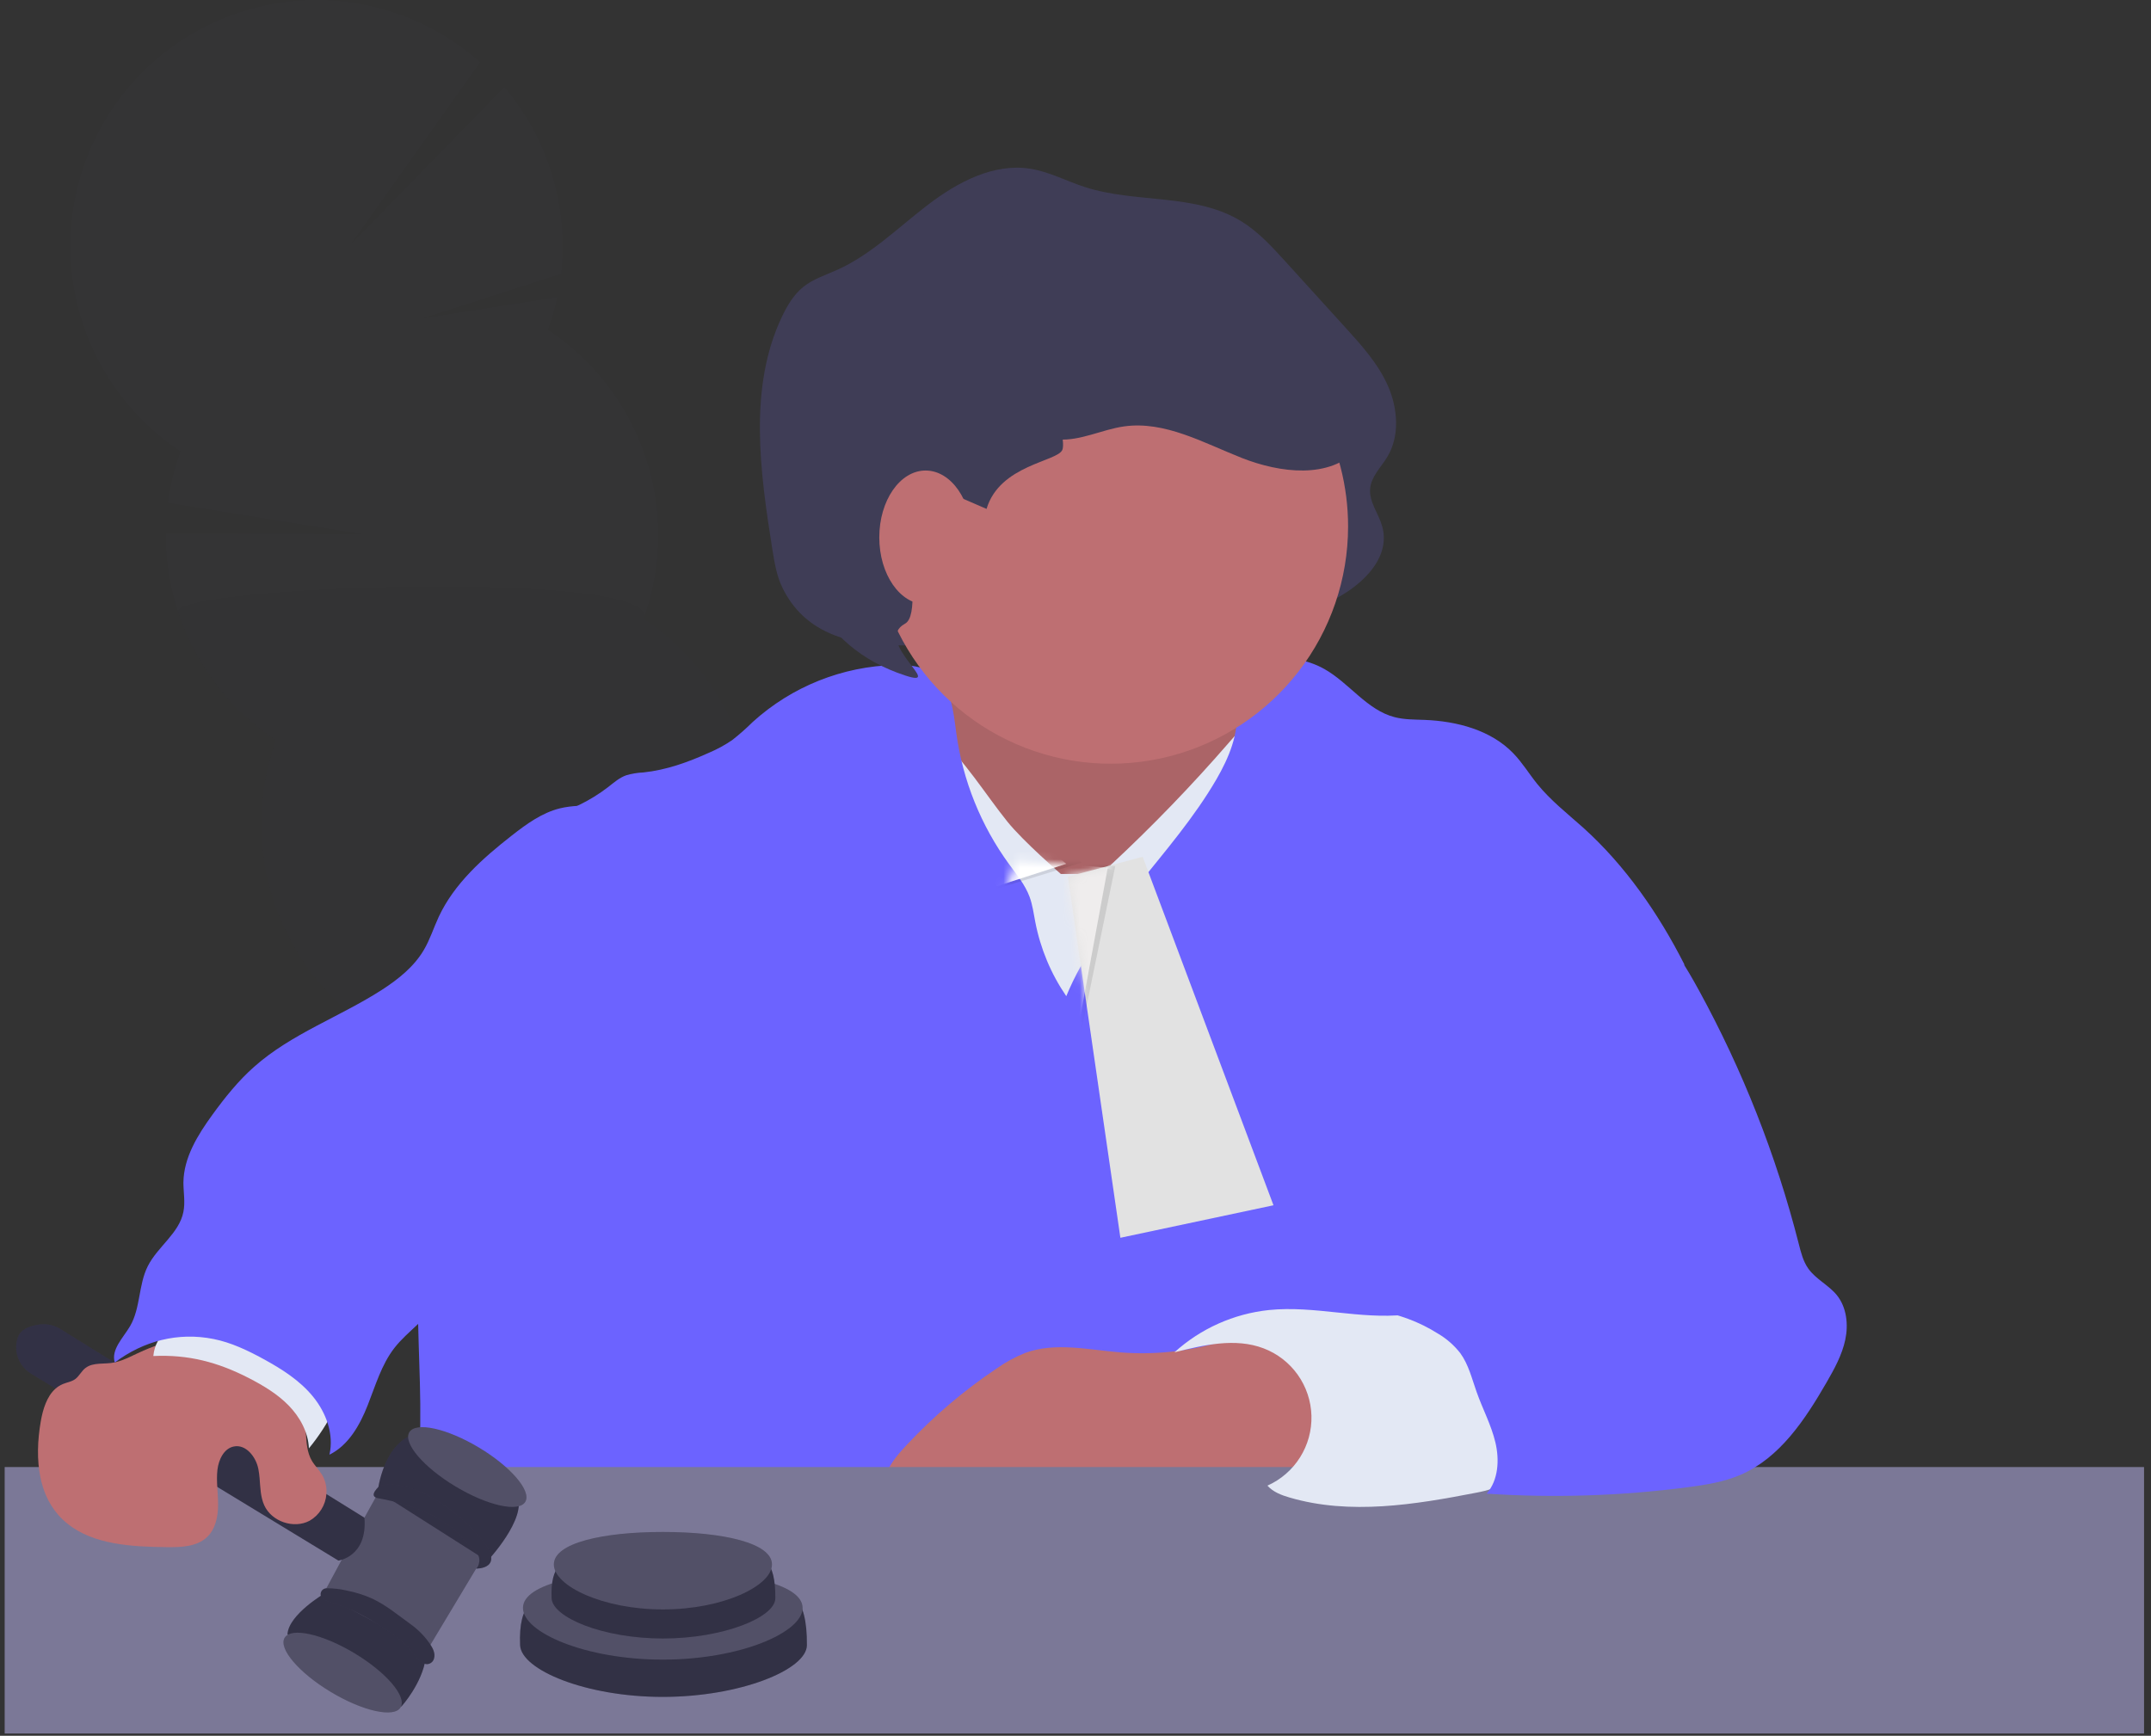 <svg width="254" height="205" viewBox="0 0 254 205" fill="none" xmlns="http://www.w3.org/2000/svg">
<rect x="0" y="0" width="254" height="205" fill="#333333" stroke="none"/>
<g opacity="0.1">
<path opacity="0.1" d="M70.413 147.966C70.499 148.213 70.588 148.452 70.691 148.685C72.521 147.251 74.293 145.771 76.008 144.245C77.034 143.788 77.881 143.008 78.423 142.025C78.916 141.559 79.408 141.081 79.893 140.607C79.683 140.371 79.458 140.15 79.219 139.943C77.576 138.503 75.545 137.898 73.688 138.512C71.832 139.125 70.563 140.82 70.1 142.952C69.755 144.621 69.864 146.353 70.413 147.966Z" fill="#3F3D56"/>
<path opacity="0.1" d="M67.366 138.747C67.885 140.366 68.827 141.818 70.094 142.952C71.737 144.387 73.766 144.994 75.625 144.378C75.753 144.334 75.875 144.287 76.002 144.237C77.028 143.78 77.876 143 78.417 142.017C78.789 141.368 79.058 140.666 79.213 139.935C79.534 138.266 79.422 136.542 78.888 134.928C78.353 133.314 77.415 131.864 76.161 130.716C74.515 129.276 72.486 128.671 70.63 129.284C68.773 129.897 67.505 131.593 67.041 133.724C66.699 135.398 66.811 137.132 67.366 138.747Z" fill="#3F3D56"/>
<path opacity="0.1" d="M72.566 135.176C75.749 134.124 77.213 129.894 75.836 125.728C74.459 121.561 70.762 119.036 67.579 120.088C64.397 121.14 62.933 125.371 64.31 129.537C65.687 133.703 69.384 136.228 72.566 135.176Z" fill="#3F3D56"/>
<path opacity="0.1" d="M69.52 125.958C72.703 124.906 74.166 120.676 72.789 116.509C71.412 112.343 67.716 109.818 64.533 110.87C61.35 111.922 59.887 116.152 61.264 120.319C62.641 124.485 66.337 127.01 69.52 125.958Z" fill="#3F3D56"/>
<path opacity="0.1" d="M66.472 116.74C69.655 115.688 71.119 111.458 69.742 107.291C68.365 103.125 64.668 100.6 61.486 101.652C58.303 102.704 56.839 106.934 58.216 111.101C59.593 115.267 63.29 117.792 66.472 116.74Z" fill="#3F3D56"/>
<path opacity="0.1" d="M64.699 38.966C65.157 37.703 65.528 36.411 65.809 35.098L49.846 37.617L66.262 32.325C66.701 28.388 66.333 24.403 65.18 20.613C64.028 16.823 62.114 13.307 59.557 10.282L41.357 28.942L56.693 7.351C53.71 4.701 50.214 2.692 46.422 1.451C42.629 0.21 38.622 -0.237 34.65 0.138C30.677 0.513 26.824 1.702 23.331 3.63C19.838 5.559 16.779 8.186 14.345 11.348C11.911 14.51 10.154 18.139 9.184 22.009C8.213 25.88 8.05 29.908 8.704 33.845C9.358 37.781 10.816 41.54 12.986 44.889C15.156 48.237 17.992 51.103 21.318 53.308C20.606 55.274 20.108 57.311 19.833 59.383L42.867 63.096L19.586 62.991C19.552 67.827 20.725 72.595 22.998 76.863C25.271 81.132 28.573 84.766 32.604 87.437C30.749 92.567 30.374 98.115 31.522 103.447C32.671 108.78 35.297 113.682 39.1 117.592C42.904 121.502 47.73 124.264 53.029 125.56C58.327 126.857 63.884 126.636 69.063 124.924C74.242 123.211 78.835 120.076 82.316 115.877C85.797 111.677 88.026 106.583 88.749 101.176C89.471 95.769 88.658 90.268 86.401 85.302C84.145 80.336 80.536 76.105 75.989 73.092C78.209 66.962 78.304 60.263 76.258 54.072C74.212 47.881 70.144 42.558 64.707 38.958L64.699 38.966Z" fill="#6C63FF"/>
<path opacity="0.1" d="M21.04 72.338C23.078 78.531 27.147 83.856 32.588 87.448C30.736 92.578 30.364 98.125 31.515 103.455C32.667 108.786 35.294 113.685 39.098 117.593C42.902 121.501 47.728 124.26 53.026 125.555C58.323 126.85 63.878 126.629 69.056 124.916C74.233 123.203 78.825 120.069 82.305 115.87C85.786 111.672 88.015 106.579 88.738 101.173C89.461 95.768 88.649 90.268 86.395 85.303C84.14 80.337 80.534 76.106 75.989 73.092C78.128 67.173 20.025 69.227 21.04 72.338Z" fill="black"/>
</g>
<path d="M92.402 69.435C91.711 68.025 91.453 66.435 91.203 64.875C89.738 55.667 88.367 45.727 92.346 37.382C92.974 36.069 93.734 34.792 94.844 33.896C96.032 32.939 97.505 32.483 98.882 31.862C102.878 30.064 106.097 26.836 109.611 24.158C113.124 21.48 117.365 19.246 121.669 19.929C123.889 20.281 125.943 21.391 128.096 22.088C134.179 24.058 141.201 22.773 146.665 26.189C148.638 27.424 150.248 29.186 151.829 30.929L158.887 38.7C160.799 40.803 162.747 42.96 163.904 45.596C165.061 48.233 165.306 51.482 163.832 53.941C163.091 55.182 161.92 56.256 161.792 57.712C161.654 59.294 162.802 60.654 163.222 62.181C164.332 66.213 160.26 69.674 156.547 71.266C145.327 76.067 132.983 75.515 121.106 75.318C112.261 75.166 97.503 79.808 92.402 69.435Z" fill="#3F3D56"/>
<path d="M111.655 89.391C110.875 91.253 109.199 92.569 107.542 93.726C105.885 94.883 104.118 95.985 102.122 96.079C105.638 100.6 110.448 103.925 115.149 107.18C117.339 108.692 119.559 110.202 122.056 111.057C124.349 111.839 126.788 112.034 129.186 112.361C132.238 112.78 135.277 113.427 138.344 113.299C143.808 113.072 149.034 110.316 152.658 106.22C156.283 102.123 158.358 96.784 158.919 91.336C156.976 91.306 155.184 90.226 153.616 89.05C151.698 87.615 149.9 85.955 148.662 83.904C147.322 81.684 146.719 79.109 146.109 76.586C139.64 76.392 133.171 76.201 126.699 76.326C124.343 76.37 121.981 76.462 119.684 77.047C117.494 77.602 112.921 79.034 111.586 81.007C110.817 82.145 111.586 83.316 111.863 84.543C112.218 86.155 112.307 87.84 111.655 89.391Z" fill="#BE6F72"/>
<path opacity="0.1" d="M111.655 89.391C110.875 91.253 109.199 92.569 107.542 93.726C105.885 94.883 104.118 95.985 102.122 96.079C105.638 100.6 110.448 103.925 115.149 107.18C117.339 108.692 119.559 110.202 122.056 111.057C124.349 111.839 126.788 112.034 129.186 112.361C132.238 112.78 135.277 113.427 138.344 113.299C143.808 113.072 149.034 110.316 152.658 106.22C156.283 102.123 158.358 96.784 158.919 91.336C156.976 91.306 155.184 90.226 153.616 89.05C151.698 87.615 149.9 85.955 148.662 83.904C147.322 81.684 146.719 79.109 146.109 76.586C139.64 76.392 133.171 76.201 126.699 76.326C124.343 76.37 121.981 76.462 119.684 77.047C117.494 77.602 112.921 79.034 111.586 81.007C110.817 82.145 111.586 83.316 111.863 84.543C112.218 86.155 112.307 87.84 111.655 89.391Z" fill="black"/>
<path d="M118.973 97.059C120.824 99.359 125.267 103.217 125.267 103.217H130.208C130.208 103.217 130.24 103.014 131.217 102.104C136.095 97.564 140.727 92.767 145.093 87.734C146.461 86.155 147.868 84.51 149.742 83.591C151.434 98.865 151.876 114.252 151.063 129.598C151.071 129.887 151.004 130.174 150.868 130.43C150.577 130.872 149.966 130.935 149.436 130.955C133.77 131.543 117.477 132.015 103.13 125.682C104.126 122.726 103.962 119.529 104.059 116.41C104.218 111.295 105.106 106.231 106.332 101.272C106.935 98.838 107.62 96.426 108.347 94.028C108.952 92.019 109.413 88.478 110.764 86.96C113.872 89.735 116.362 93.812 118.973 97.059Z" fill="#E3E8F4"/>
<path d="M125.911 117.651C124.105 115.015 122.86 112.035 122.253 108.898C122.059 107.893 121.929 106.869 121.573 105.909C121.046 104.485 120.053 103.292 119.156 102.063C115.832 97.503 113.692 92.19 112.926 86.599C112.582 84.063 112.352 81.157 110.303 79.623C109.016 78.659 107.301 78.512 105.691 78.54C99.466 78.696 93.504 81.082 88.89 85.264C88.123 86.025 87.312 86.741 86.462 87.407C85.59 88.003 84.661 88.509 83.687 88.916C81.228 90.027 78.658 90.948 75.98 91.228C75.292 91.257 74.61 91.37 73.949 91.564C73.15 91.842 72.492 92.427 71.817 92.952C69.663 94.611 67.188 95.805 64.549 96.459C60.825 105.108 57.944 114.096 55.946 123.298C55.444 125.588 54.994 127.894 54.309 130.136C53.362 133.244 51.969 136.208 51.04 139.322C47.343 151.713 51.226 165.212 48.736 177.897L182.239 178.08C180.141 174.825 180.895 170.69 180.715 166.821C180.546 163.258 179.641 159.775 179.014 156.262C177.965 150.387 177.696 144.398 177.587 138.431C177.543 135.911 177.54 133.308 178.514 130.985C180.343 126.626 185.089 124.325 189.582 122.846C191.73 122.141 193.989 121.497 195.687 119.99C197.427 118.433 198.332 116.147 198.887 113.885C195.859 107.918 191.924 102.229 186.954 97.753C185.086 96.088 183.091 94.525 181.514 92.577C180.554 91.386 179.758 90.06 178.698 88.969C176.044 86.213 172.037 85.176 168.219 85.023C167.039 84.976 165.843 84.998 164.7 84.704C161.419 83.871 159.33 80.666 156.374 79.006C154.318 77.859 151.917 77.49 149.611 77.969C147.946 78.315 146.242 79.303 145.867 80.946C145.659 81.87 145.914 82.825 146.012 83.766C146.311 86.66 145.11 89.496 143.655 92.016C138.43 101.011 129.885 108.029 125.911 117.651Z" fill="#6C63FF"/>
<path d="M159.188 62.175C159.187 68.395 157.117 74.439 153.303 79.353C149.49 84.267 144.15 87.773 138.125 89.319C132.099 90.865 125.731 90.363 120.023 87.891C114.314 85.42 109.59 81.12 106.595 75.668C103.599 70.217 102.502 63.924 103.476 57.78C104.45 51.636 107.44 45.991 111.975 41.734C116.51 37.477 122.332 34.849 128.525 34.264C134.718 33.68 140.929 35.172 146.181 38.505C150.167 41.036 153.45 44.532 155.723 48.67C157.997 52.808 159.189 57.453 159.188 62.175Z" fill="#BE6F72"/>
<path d="M132.3 159.722C128.534 159.422 124.618 158.484 121.071 159.783C119.862 160.266 118.715 160.892 117.655 161.648C113.824 164.22 110.296 167.216 107.137 170.579C106.224 171.547 105.33 172.568 104.77 173.778C103.979 175.485 103.91 177.431 103.382 179.237C103.08 180.272 102.619 181.321 102.802 182.384C102.985 183.447 104.212 184.399 105.131 183.833C105.085 184.129 105.105 184.432 105.189 184.72C105.274 185.007 105.421 185.273 105.62 185.497C105.819 185.721 106.065 185.899 106.341 186.017C106.617 186.135 106.915 186.191 107.215 186.181C108.619 186.132 109.975 185.655 111.1 184.812C111.136 185.149 111.3 185.459 111.558 185.678C111.817 185.896 112.15 186.007 112.488 185.986C114.894 185.828 117.186 184.599 119.245 183.256C121.662 181.69 124.063 179.909 126.894 179.37C125.152 180.164 123.618 181.351 122.412 182.837C121.948 183.405 121.515 184.072 122.026 184.951C122.331 185.445 122.801 185.816 123.352 185.998C126.522 187.108 129.966 185.27 132.08 182.723C132.932 181.693 133.684 180.503 134.855 179.878C136.74 178.865 139.063 179.576 141.183 179.282C143.536 178.96 145.515 177.425 147.677 176.434C150.555 175.119 153.763 174.769 156.835 173.987C157.204 173.933 157.544 173.757 157.801 173.487C157.993 173.167 158.075 172.793 158.037 172.421C158.023 168.62 157.736 164.825 157.179 161.065C157.133 160.46 156.948 159.873 156.638 159.35C156.033 158.49 154.884 158.24 153.849 158.068C152.184 157.791 150.316 157.169 148.64 157.175C147.03 157.175 145.479 158.085 143.944 158.532C140.166 159.629 136.221 160.032 132.3 159.722Z" fill="#BE6F72"/>
<path d="M253.179 173.264H0.552V204.735H253.179V173.264Z" fill="#7B7897"/>
<path d="M149.855 154.719C145.695 155.155 141.782 156.905 138.682 159.714C142.143 158.84 145.867 157.977 149.203 159.242C150.828 159.859 152.233 160.944 153.24 162.36C154.247 163.776 154.812 165.46 154.861 167.197C154.91 168.934 154.443 170.647 153.517 172.118C152.592 173.589 151.251 174.752 149.664 175.46C150.338 176.218 151.329 176.59 152.314 176.875C159.432 178.951 167.053 177.708 174.332 176.293C175.664 176.035 177.107 175.693 177.921 174.597C178.645 173.606 178.623 172.271 178.559 171.042C178.373 167.493 178.065 163.827 176.455 160.666C174.274 156.375 170.486 154.777 165.924 155.274C160.556 155.845 155.228 154.175 149.855 154.719Z" fill="#E3E8F4"/>
<path d="M195.146 109.247C197.447 111.437 199.106 114.201 200.63 116.987C205.792 126.421 209.747 136.466 212.402 146.887C212.663 147.911 212.921 148.963 213.532 149.826C214.42 151.077 215.927 151.768 216.895 152.951C218.058 154.388 218.283 156.414 217.9 158.224C217.517 160.033 216.604 161.684 215.68 163.285C213.151 167.665 210.168 172.185 205.525 174.186C203.583 175.019 201.46 175.363 199.359 175.638C191.468 176.676 183.494 176.933 175.553 176.406C176.941 174.797 177.074 172.421 176.583 170.354C176.092 168.286 175.068 166.391 174.363 164.39C173.808 162.828 173.416 161.162 172.442 159.819C171.724 158.897 170.84 158.119 169.834 157.524C167.548 156.073 164.978 155.131 162.296 154.76C164.286 153.206 166.864 152.69 169.29 151.985C171.715 151.28 174.252 150.198 175.523 148.016C176.286 146.709 176.497 145.158 176.6 143.648C176.909 139.106 176.379 134.545 175.034 130.194C174.141 127.3 172.875 124.275 173.647 121.35C174.041 119.873 174.926 118.575 175.795 117.331C177.488 114.889 179.242 112.389 181.711 110.74C183.843 109.317 186.377 108.648 188.913 108.47C190.814 108.345 193.703 107.885 195.146 109.247Z" fill="#6C63FF"/>
<path d="M95.282 194.306C95.259 197.204 87.381 200.412 78.264 200.412C69.148 200.412 61.538 197.212 61.416 194.306C60.991 184.23 69.145 189.902 78.264 189.902C87.383 189.902 95.365 182.706 95.282 194.306Z" fill="#3F3D56"/>
<path opacity="0.2" d="M95.282 194.306C95.259 197.204 87.381 200.412 78.264 200.412C69.148 200.412 61.538 197.212 61.416 194.306C60.991 184.23 69.145 189.902 78.264 189.902C87.383 189.902 95.365 182.706 95.282 194.306Z" fill="black"/>
<path d="M94.774 189.902C94.774 192.802 87.381 196.008 78.264 196.008C69.148 196.008 61.755 192.811 61.755 189.902C61.755 186.994 69.145 185.501 78.264 185.501C87.383 185.501 94.774 187.005 94.774 189.902Z" fill="#3F3D56"/>
<path opacity="0.1" d="M94.774 189.902C94.774 192.802 87.381 196.008 78.264 196.008C69.148 196.008 61.755 192.811 61.755 189.902C61.755 186.994 69.145 185.501 78.264 185.501C87.383 185.501 94.774 187.005 94.774 189.902Z" fill="white"/>
<path d="M91.555 188.759C91.538 191.02 85.394 193.513 78.281 193.513C71.168 193.513 65.238 191.015 65.138 188.759C64.808 180.899 71.168 185.323 78.281 185.323C85.394 185.323 91.621 179.712 91.555 188.759Z" fill="#3F3D56"/>
<path opacity="0.2" d="M91.555 188.759C91.538 191.02 85.394 193.513 78.281 193.513C71.168 193.513 65.238 191.015 65.138 188.759C64.808 180.899 71.168 185.323 78.281 185.323C85.394 185.323 91.621 179.712 91.555 188.759Z" fill="black"/>
<path d="M91.158 184.765C91.158 187.294 85.394 190.08 78.281 190.08C71.168 190.08 65.401 187.305 65.401 184.765C65.401 182.226 71.168 180.93 78.281 180.93C85.394 180.93 91.158 182.234 91.158 184.765Z" fill="#3F3D56"/>
<path opacity="0.1" d="M91.158 184.765C91.158 187.294 85.394 190.08 78.281 190.08C71.168 190.08 65.401 187.305 65.401 184.765C65.401 182.226 71.168 180.93 78.281 180.93C85.394 180.93 91.158 182.234 91.158 184.765Z" fill="white"/>
<path d="M47.418 201.527C47.418 201.527 49.855 198.841 50.274 195.822C50.693 192.802 38.368 188.165 38.368 188.165C38.368 188.165 34.094 190.663 33.95 193.002C33.95 193.002 42.131 201.794 47.418 201.527Z" fill="#3F3D56"/>
<path opacity="0.2" d="M47.418 201.527C47.418 201.527 49.855 198.841 50.274 195.822C50.693 192.802 38.368 188.165 38.368 188.165C38.368 188.165 34.094 190.663 33.95 193.002C33.95 193.002 42.131 201.794 47.418 201.527Z" fill="black"/>
<path d="M47.307 201.65C48.069 200.38 45.62 197.511 41.838 195.241C38.056 192.971 34.372 192.16 33.61 193.43C32.848 194.699 35.297 197.568 39.079 199.838C42.861 202.108 46.545 202.919 47.307 201.65Z" fill="#3F3D56"/>
<path opacity="0.1" d="M47.307 201.65C48.069 200.38 45.62 197.511 41.838 195.241C38.056 192.971 34.372 192.16 33.61 193.43C32.848 194.699 35.297 197.568 39.079 199.838C42.861 202.108 46.545 202.919 47.307 201.65Z" fill="white"/>
<path d="M50.446 194.897L57.456 183.211L50.327 177.156L44.768 176.115L43.033 179.243L38.155 188.295L50.446 194.897Z" fill="#3F3D56"/>
<path opacity="0.1" d="M50.446 194.897L57.456 183.211L50.327 177.156L44.768 176.115L43.033 179.243L38.155 188.295L50.446 194.897Z" fill="white"/>
<path d="M57.55 184.363C57.55 184.363 62.285 179.332 61.069 176.612C59.854 173.892 53.435 168.442 49.347 169.272C45.259 170.101 44.604 176.129 44.604 176.129L57.55 184.363Z" fill="#3F3D56"/>
<path opacity="0.2" d="M57.55 184.363C57.55 184.363 62.285 179.332 61.069 176.612C59.854 173.892 53.435 168.442 49.347 169.272C45.259 170.101 44.604 176.129 44.604 176.129L57.55 184.363Z" fill="black"/>
<path d="M3.698 162.253L39.961 184.31C39.961 184.31 43.408 183.863 43.033 179.248L7.117 156.952C6.386 156.498 5.52 156.312 4.667 156.425C3.684 156.558 2.521 156.916 2.144 157.852C2.048 158.09 1.981 158.338 1.944 158.593C1.843 159.308 1.955 160.037 2.267 160.688C2.579 161.34 3.077 161.884 3.698 162.253Z" fill="#3F3D56"/>
<path opacity="0.2" d="M3.698 162.253L39.961 184.31C39.961 184.31 43.408 183.863 43.033 179.248L7.117 156.952C6.386 156.498 5.52 156.312 4.667 156.425C3.684 156.558 2.521 156.916 2.144 157.852C2.048 158.09 1.981 158.338 1.944 158.593C1.843 159.308 1.955 160.037 2.267 160.688C2.579 161.34 3.077 161.884 3.698 162.253Z" fill="black"/>
<path d="M50.44 196.543C50.63 196.532 50.811 196.461 50.957 196.341C51.103 196.22 51.207 196.055 51.254 195.871C51.431 195.247 51.106 194.648 50.765 194.148C50.156 193.257 49.395 192.479 48.517 191.85C47.041 190.782 45.609 189.577 43.938 188.798C42.971 188.367 41.958 188.048 40.919 187.846C40.14 187.667 39.343 187.579 38.543 187.585C38.401 187.589 38.264 187.636 38.15 187.719C38.035 187.803 37.949 187.92 37.902 188.054C37.855 188.188 37.85 188.333 37.888 188.47C37.926 188.607 38.004 188.729 38.113 188.82C38.483 189.065 38.895 189.238 39.328 189.33C41.49 189.966 43.491 191.068 45.364 192.319C46.373 192.968 47.319 193.712 48.187 194.539C48.764 195.111 49.502 196.565 50.44 196.543Z" fill="#3F3D56"/>
<path opacity="0.2" d="M50.44 196.543C50.63 196.532 50.811 196.461 50.957 196.341C51.103 196.22 51.207 196.055 51.254 195.871C51.431 195.247 51.106 194.648 50.765 194.148C50.156 193.257 49.395 192.479 48.517 191.85C47.041 190.782 45.609 189.577 43.938 188.798C42.971 188.367 41.958 188.048 40.919 187.846C40.14 187.667 39.343 187.579 38.543 187.585C38.401 187.589 38.264 187.636 38.15 187.719C38.035 187.803 37.949 187.92 37.902 188.054C37.855 188.188 37.85 188.333 37.888 188.47C37.926 188.607 38.004 188.729 38.113 188.82C38.483 189.065 38.895 189.238 39.328 189.33C41.49 189.966 43.491 191.068 45.364 192.319C46.373 192.968 47.319 193.712 48.187 194.539C48.764 195.111 49.502 196.565 50.44 196.543Z" fill="black"/>
<path d="M56.229 185.257C56.229 185.257 59.787 185.343 56.843 181.765C53.898 178.188 48.631 174.639 44.882 175.441C44.882 175.441 43.328 176.728 44.671 176.95C45.945 177.161 51.886 178.338 54.617 181.649C54.916 182.008 55.25 182.337 55.613 182.631C56.254 183.153 57.117 184.141 56.229 185.257Z" fill="#3F3D56"/>
<path opacity="0.2" d="M56.229 185.257C56.229 185.257 59.787 185.343 56.843 181.765C53.898 178.188 48.631 174.639 44.882 175.441C44.882 175.441 43.328 176.728 44.671 176.95C45.945 177.161 51.886 178.338 54.617 181.649C54.916 182.008 55.25 182.337 55.613 182.631C56.254 183.153 57.117 184.141 56.229 185.257Z" fill="black"/>
<path d="M62.029 177.374C62.791 176.105 60.343 173.236 56.56 170.966C52.778 168.696 49.094 167.885 48.333 169.154C47.571 170.424 50.019 173.293 53.801 175.563C57.584 177.833 61.267 178.644 62.029 177.374Z" fill="#3F3D56"/>
<path opacity="0.1" d="M62.029 177.374C62.791 176.105 60.343 173.236 56.56 170.966C52.778 168.696 49.094 167.885 48.333 169.154C47.571 170.424 50.019 173.293 53.801 175.563C57.584 177.833 61.267 178.644 62.029 177.374Z" fill="white"/>
<path d="M38.543 176.456C38.495 177.103 38.289 177.728 37.944 178.276C37.599 178.825 37.124 179.281 36.562 179.604C34.7 180.597 32.085 179.712 31.208 177.791C30.753 176.792 30.745 175.671 30.653 174.569C30.624 174.21 30.575 173.853 30.509 173.498C30.232 172.069 29.049 170.551 27.62 170.834C26.441 171.064 25.819 172.388 25.677 173.581C25.641 173.909 25.622 174.239 25.622 174.569C25.622 174.914 25.636 175.258 25.655 175.602C25.694 176.307 25.755 177.014 25.752 177.719C25.752 179.107 25.453 180.58 24.451 181.532C23.235 182.69 21.37 182.742 19.689 182.723C15.584 182.681 11.016 182.445 7.927 179.92C7.547 179.613 7.194 179.275 6.873 178.907C6.269 178.212 5.779 177.426 5.421 176.579C5.146 175.931 4.935 175.258 4.792 174.569C4.331 172.419 4.434 170.074 4.811 167.892C5.055 166.466 5.527 164.903 6.57 163.993C6.819 163.776 7.1 163.599 7.403 163.469C7.902 163.258 8.469 163.191 8.904 162.861C9.34 162.531 9.623 161.931 10.084 161.57C11.008 160.846 12.412 161.157 13.495 160.913H13.542L13.6 160.896C14.768 160.619 15.848 159.98 16.95 159.509C17.424 159.306 17.899 159.112 18.376 158.94C19.564 158.465 20.848 158.275 22.122 158.385C26.285 158.859 31.281 161.385 34.131 164.415C34.833 165.112 35.38 165.95 35.735 166.874C35.968 167.648 36.096 168.45 36.118 169.258C36.193 170.398 36.254 171.536 36.82 172.51C37.164 173.099 37.669 173.579 38.027 174.175C38.109 174.309 38.182 174.449 38.243 174.594C38.498 175.18 38.601 175.82 38.543 176.456Z" fill="#BE6F72"/>
<path d="M29.388 162.758C31.084 163.635 32.751 164.626 34.083 165.991C35.416 167.357 36.398 169.147 36.476 171.056C37.64 169.647 38.639 168.11 39.453 166.474C40.097 165.184 40.627 163.657 40.056 162.331C39.782 161.769 39.398 161.269 38.926 160.86C36.428 158.496 33.071 157.188 29.674 156.653C26.002 156.073 18.667 154.807 18.104 160.152C22.217 159.958 25.713 160.866 29.388 162.758Z" fill="#E3E8F4"/>
<path d="M74.879 94.417C72.162 95.591 68.981 94.761 66.109 95.471C63.989 95.996 62.166 97.325 60.445 98.671C57.015 101.352 53.635 104.349 51.8 108.298C51.201 109.592 50.773 110.965 50.055 112.184C48.892 114.171 47.035 115.65 45.101 116.901C40.158 120.087 34.419 122.08 30.021 125.982C28.139 127.647 26.555 129.623 25.081 131.657C23.349 134.044 21.692 136.708 21.659 139.655C21.659 140.809 21.887 141.981 21.659 143.116C21.171 145.655 18.606 147.231 17.449 149.546C16.339 151.752 16.603 154.477 15.368 156.608C14.557 157.996 13.089 159.384 13.553 160.916C16.955 158.36 21.046 157.308 25.209 158.14C27.293 158.554 29.238 159.484 31.103 160.502C33.265 161.684 35.396 163.027 36.959 164.942C38.521 166.857 39.456 169.405 38.901 171.805C41.152 170.695 42.484 168.325 43.408 165.994C44.332 163.663 45.037 161.174 46.572 159.2C47.363 158.182 48.345 157.336 49.28 156.45C54.473 151.53 58.217 145.313 61.891 139.178C65.68 132.854 69.467 126.527 73.252 120.195C74.301 118.439 75.356 116.671 76.114 114.773C78.658 108.39 77.01 100.936 74.879 94.417Z" fill="#6C63FF"/>
<path d="M119.039 49.937C120.981 50.686 122.877 51.763 124.961 51.904C127.606 52.082 130.103 50.733 132.731 50.361C137.546 49.681 142.117 52.304 146.64 54.085C151.164 55.867 156.992 56.605 160.308 53.05C163.125 50.028 162.736 45.002 160.472 41.561C158.207 38.12 154.508 35.894 150.85 33.977C146.815 31.862 142.608 29.939 138.115 29.192C128.58 27.613 118.891 31.556 110.979 37.11C108.354 38.952 105.759 41.103 104.505 44.048C103.795 45.713 103.573 47.844 104.191 49.578C105.207 52.431 105.873 52.093 107.98 51.349C112.004 49.934 114.382 48.155 119.039 49.937Z" fill="#3F3D56"/>
<path d="M125.448 53.126C126.009 51.724 123.578 43.893 122.292 40.154C119.768 31.061 108.385 34.261 103.009 36.998C99.62 41.439 92.841 44.256 92.841 54.879C92.841 67.15 96.41 76.323 106.866 79.772C111.774 81.391 103.009 75.764 106.866 73.66C109.951 71.977 103.447 52.188 111.282 57.844L116.496 60.103C118.06 54.879 124.887 54.528 125.448 53.126Z" fill="#3F3D56"/>
<path d="M109.3 71.366C112.321 71.366 114.77 67.83 114.77 63.468C114.77 59.107 112.321 55.571 109.3 55.571C106.279 55.571 103.83 59.107 103.83 63.468C103.83 67.83 106.279 71.366 109.3 71.366Z" fill="#BE6F72"/>
<path d="M126.107 103.538L134.93 101.186L150.379 142.347L132.3 146.187L126.107 103.538Z" fill="#E2E2E2"/>
<mask id="mask0" mask-type="alpha" maskUnits="userSpaceOnUse" x="126" y="101" width="25" height="46">
<path d="M126.107 103.538L134.93 101.186L150.379 142.347L132.3 146.187L126.107 103.538Z" fill="#E2E2E2"/>
</mask>
<g mask="url(#mask0)">
<path opacity="0.1" d="M131.695 102.283L120.939 101.237L104.668 142.08L122.666 146.282L131.695 102.283Z" fill="black"/>
<path d="M130.81 102.481L120.035 101.65L104.586 142.811L122.665 146.652L130.81 102.481Z" fill="#EFEDED"/>
</g>
<mask id="mask1" mask-type="alpha" maskUnits="userSpaceOnUse" x="104" y="101" width="27" height="46">
<path d="M130.81 102.481L120.035 101.65L104.586 142.811L122.665 146.652L130.81 102.481Z" fill="#EFEDED"/>
</mask>
<g mask="url(#mask1)">
<path opacity="0.1" d="M127.767 101.869C115.337 92.211 112.528 83.931 111.71 80.66C112.757 92.499 115.862 101.683 117.552 105.006L127.767 101.869Z" fill="black"/>
<path d="M125.908 102.02C115.856 93.82 113.151 86.432 112.49 83.654C113.336 93.706 116.281 101.862 117.648 104.684L125.908 102.02Z" fill="white"/>
<path d="M130.559 102.524C139.206 94.103 143.703 89.474 146.083 86.035C144.056 95.917 139.973 102.134 138.283 104.774L130.559 102.524Z" fill="white"/>
</g>
</svg>
